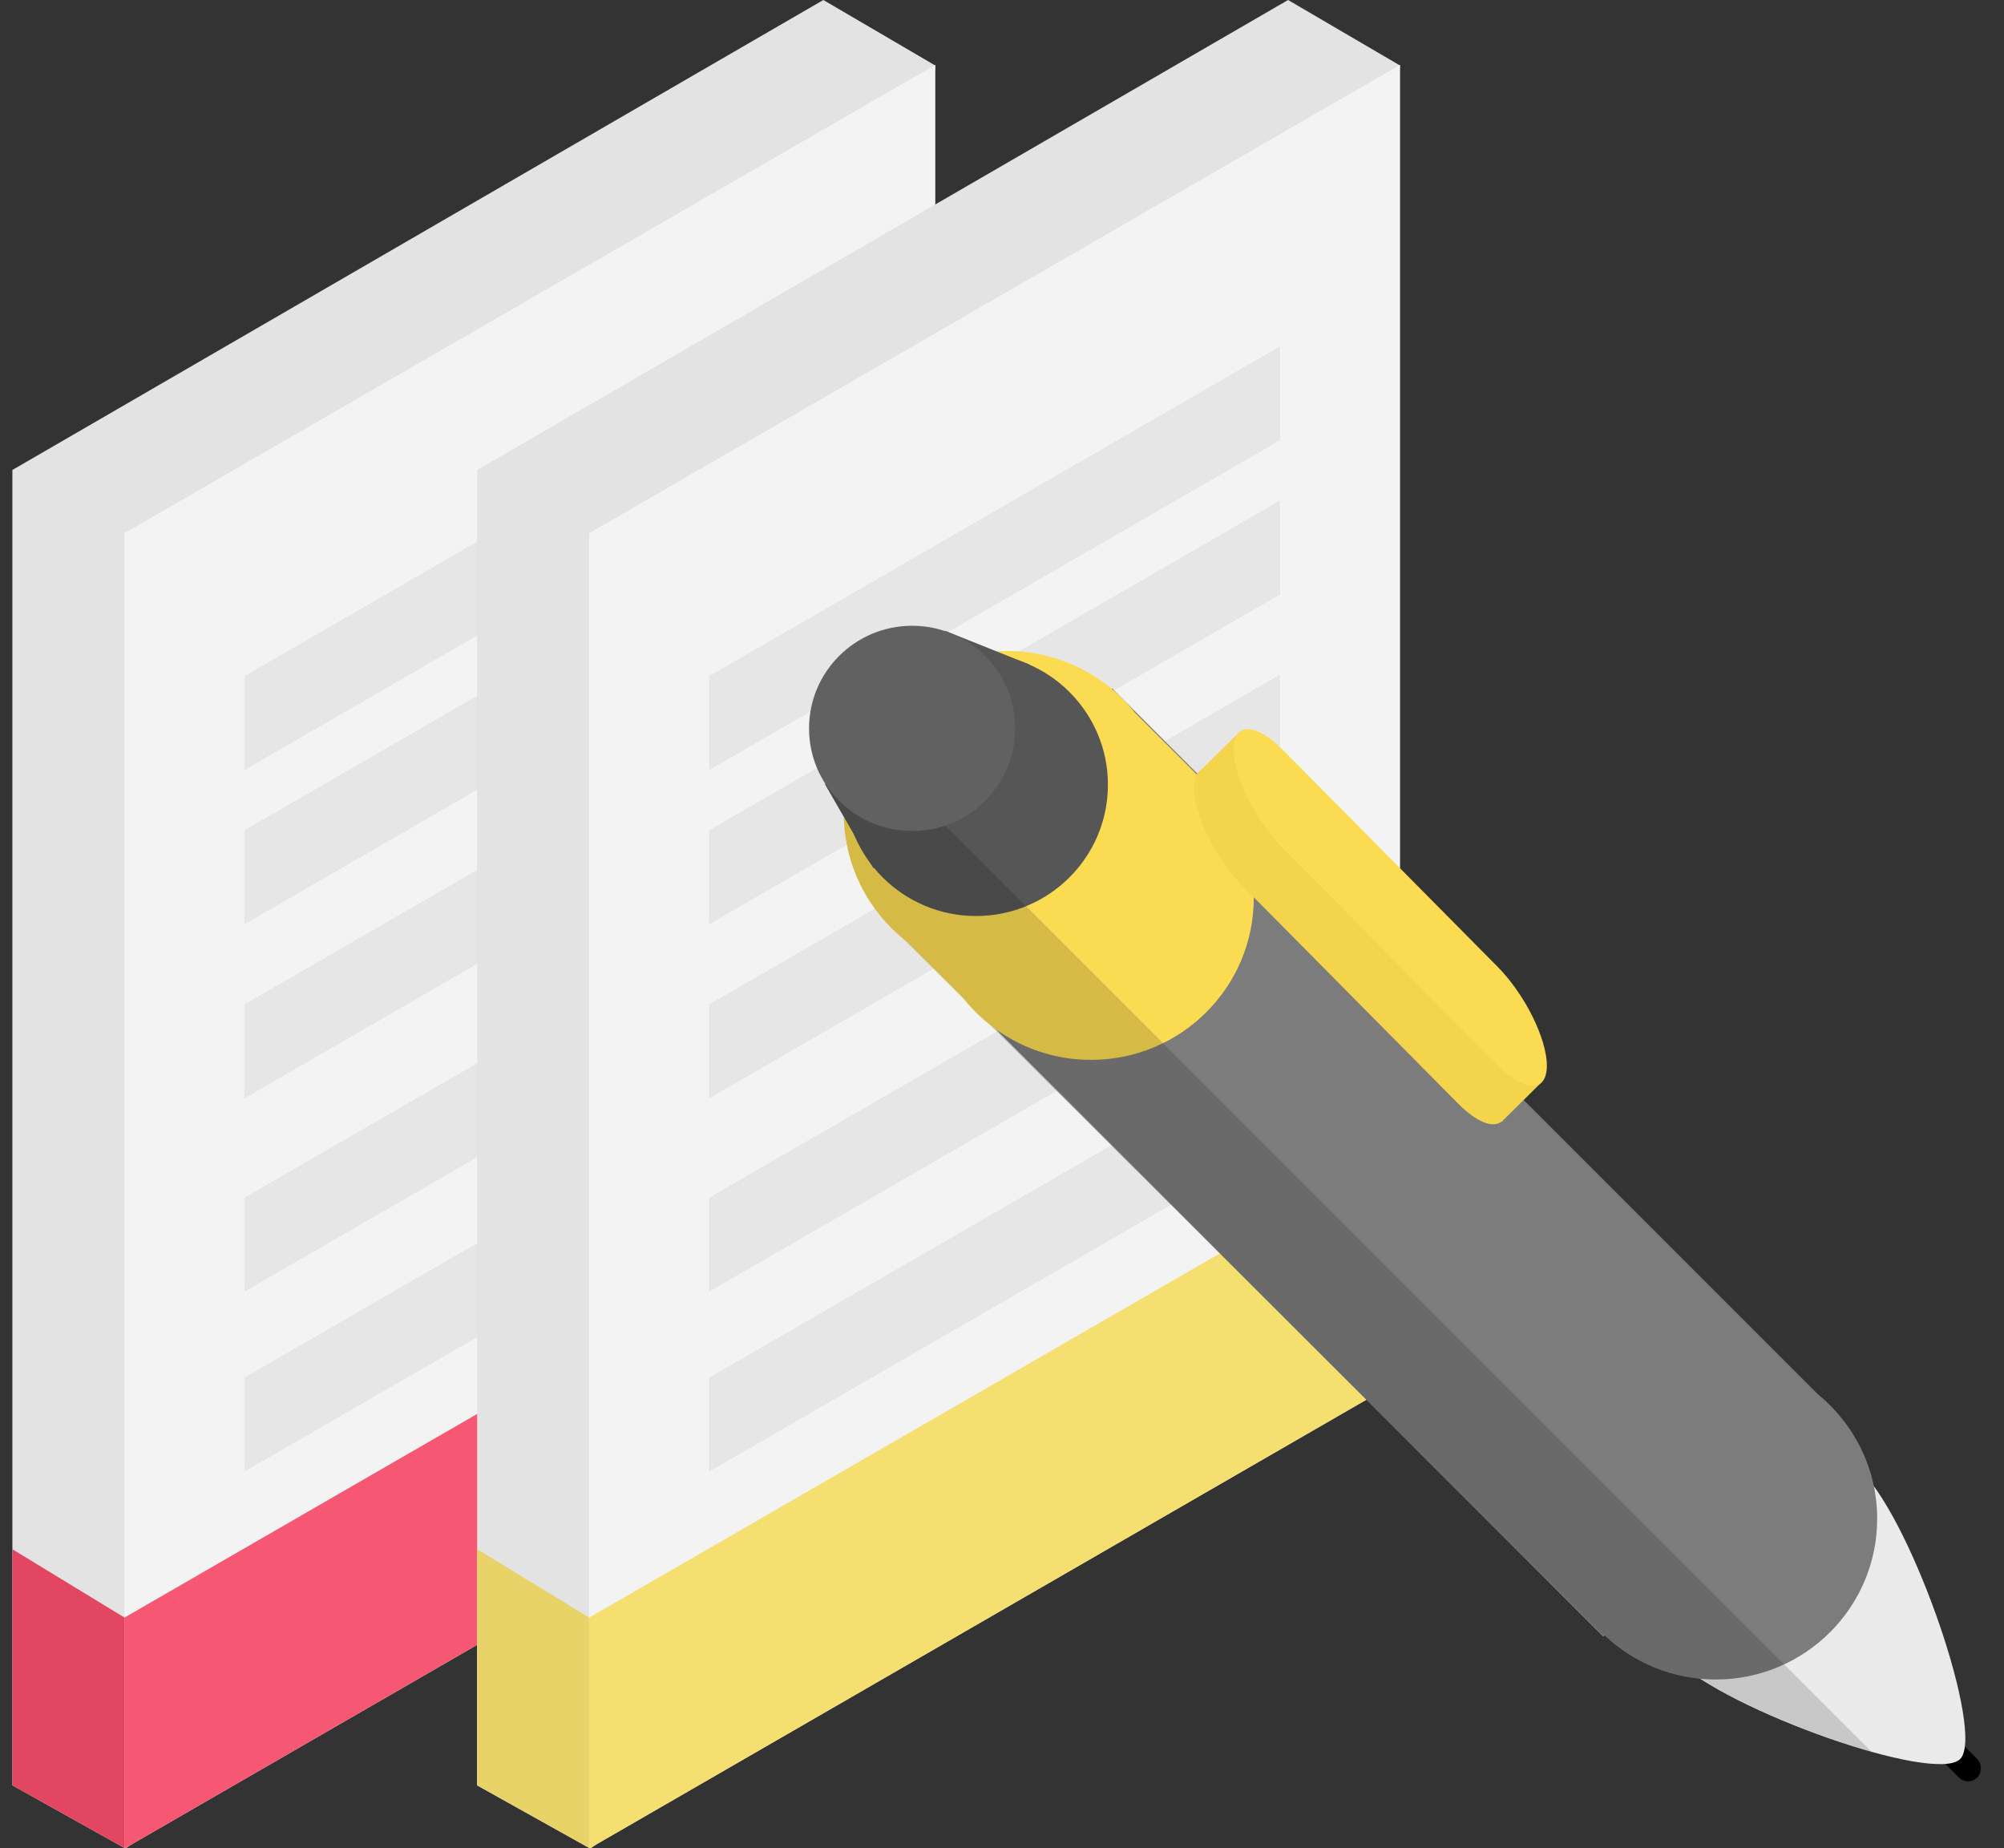 <?xml version="1.0" encoding="UTF-8"?>
<svg width="77px" height="71px" viewBox="0 0 77 71" version="1.1" xmlns="http://www.w3.org/2000/svg" xmlns:xlink="http://www.w3.org/1999/xlink">
    <rect x="0" y="0" width="77" height="71" fill="#333333" stroke="none"/>
    <!-- Generator: Sketch 50.2 (55047) - http://www.bohemiancoding.com/sketch -->
    <title>Group 14</title>
    <desc>Created with Sketch.</desc>
    <defs></defs>
    <g id="Page-1" stroke="none" stroke-width="1" fill="none" fill-rule="evenodd">
        <g id="Landlord-Welcome-1" transform="translate(-561, -1845)">
            <g id="Group-14" transform="translate(560, 1845)">
                <g id="Group-10" transform="translate(27.397, 36) scale(-1, 1) translate(-27.397, -36) ">
                    <g id="Group-4" transform="translate(17.857, 0)">
                        <polygon id="Rectangle-4" fill="#E3E3E3" points="4.302 0 35.461 18.055 35.461 68.588 31.114 71.016 4.302 51.004 0 2.517"></polygon>
                        <polygon id="Rectangle-4" fill="#E24660" points="31.114 62.166 35.461 59.516 35.461 68.588 31.114 71.016 4.302 51.004"></polygon>
                        <polygon id="Rectangle-4-Copy" fill="#F3F3F3" points="0 2.492 31.159 20.483 31.159 71.016 0 53.025"></polygon>
                        <polygon id="Rectangle-4-Copy" fill="#F65873" points="0 44.155 31.159 62.145 31.159 71.016 0 53.025"></polygon>
                        <polygon id="Rectangle-10" fill="#E6E6E6" points="4.611 13.304 26.548 25.975 26.548 29.584 4.611 16.913"></polygon>
                        <polygon id="Rectangle-10-Copy" fill="#E6E6E6" points="4.611 19.227 26.548 31.898 26.548 35.508 4.611 22.837"></polygon>
                        <polygon id="Rectangle-10-Copy-2" fill="#E6E6E6" points="4.611 25.916 26.548 38.587 26.548 42.196 4.611 29.525"></polygon>
                        <polygon id="Rectangle-10-Copy-3" fill="#E6E6E6" points="4.611 33.342 26.548 46.013 26.548 49.622 4.611 36.951"></polygon>
                        <polygon id="Rectangle-10-Copy-4" fill="#E6E6E6" points="4.611 40.254 26.548 52.925 26.548 56.535 4.611 43.864"></polygon>
                    </g>
                    <g id="Group-4-Copy">
                        <polygon id="Rectangle-4" fill="#E3E3E3" points="4.302 0 35.461 18.055 35.461 68.588 31.114 71.016 4.302 51.004 0 2.517"></polygon>
                        <polygon id="Rectangle-4" fill="#E8D369" points="31.114 62.166 35.461 59.516 35.461 68.588 31.114 71.016 4.302 51.004"></polygon>
                        <polygon id="Rectangle-4-Copy" fill="#F3F3F3" points="0 2.492 31.159 20.483 31.159 71.016 0 53.025"></polygon>
                        <polygon id="Rectangle-4-Copy" fill="#F5DF70" points="0 44.155 31.159 62.145 31.159 71.016 0 53.025"></polygon>
                        <polygon id="Rectangle-10" fill="#E6E6E6" points="4.611 13.304 26.548 25.975 26.548 29.584 4.611 16.913"></polygon>
                        <polygon id="Rectangle-10-Copy" fill="#E6E6E6" points="4.611 19.227 26.548 31.898 26.548 35.508 4.611 22.837"></polygon>
                        <polygon id="Rectangle-10-Copy-2" fill="#E6E6E6" points="4.611 25.916 26.548 38.587 26.548 42.196 4.611 29.525"></polygon>
                        <polygon id="Rectangle-10-Copy-3" fill="#E6E6E6" points="4.611 33.342 26.548 46.013 26.548 49.622 4.611 36.951"></polygon>
                        <polygon id="Rectangle-10-Copy-4" fill="#E6E6E6" points="4.611 40.254 26.548 52.925 26.548 56.535 4.611 43.864"></polygon>
                    </g>
                </g>
                <g id="Group-2" transform="translate(55.89, 48) scale(-1, 1) translate(-55.89, -48) translate(31.781, 24)">
                    <rect id="Rectangle" fill="#000000" transform="translate(3.636, 43.742) rotate(-315) translate(-3.636, -43.742) " x="3.088" y="42.924" width="1" height="1.635" rx="0.5"></rect>
                    <path d="M9.188,45.818 C10.556,45.818 14.225,38.143 14.225,35.348 C14.225,32.554 11.949,30.288 9.142,30.288 C6.335,30.288 4.059,32.554 4.059,35.348 C4.059,38.143 7.82,45.818 9.188,45.818 Z" id="Oval-12" fill="#EAEAEA" transform="translate(9.142, 38.053) rotate(-315) translate(-9.142, -38.053) "></path>
                    <path d="M36.363,2.532 C37.439,1.638 38.824,1.101 40.335,1.101 C43.761,1.101 46.538,3.865 46.538,7.276 C46.538,9.293 45.566,11.085 44.063,12.211 L17.398,38.877 L17.346,38.825 C16.234,39.876 14.73,40.521 13.076,40.521 C9.65,40.521 6.872,37.756 6.872,34.345 C6.872,32.417 7.76,30.696 9.15,29.563 L36.272,2.441 L36.363,2.532 Z" id="Combined-Shape" fill="#7C7C7C"></path>
                    <path d="M35.388,3.382 C36.536,1.936 38.313,1.009 40.308,1.009 C43.77,1.009 46.576,3.803 46.576,7.249 C46.576,9.253 45.627,11.037 44.151,12.179 L42.005,14.325 C40.86,15.781 39.079,16.717 37.078,16.717 C33.625,16.717 30.825,13.93 30.825,10.493 C30.825,8.613 31.662,6.928 32.985,5.787 L32.983,5.786 L35.388,3.382 Z" id="Combined-Shape" fill="#FADB51"></path>
                    <ellipse id="Oval-11" fill="#565656" cx="41.496" cy="6.146" rx="5.067" ry="5.044"></ellipse>
                    <polygon id="Path-22" fill="#565656" points="39.45 1.527 42.677 0.237 47.3 6.128 45.438 9.355"></polygon>
                    <ellipse id="Oval-11-Copy" fill="#616161" cx="43.952" cy="3.983" rx="3.961" ry="3.943"></ellipse>
                    <g id="Group" transform="translate(19.561, 3.983)">
                        <path d="M3.418,10.631 L11.66,2.309 C12.708,1.251 13.557,1.239 13.557,2.283 C13.557,3.326 12.708,5.029 11.66,6.087 L3.418,14.408 C2.37,15.466 1.52,15.478 1.52,14.435 C1.52,13.392 2.37,11.689 3.418,10.631 Z" id="Rectangle-18" fill="#F3D44B"></path>
                        <polygon id="Path-23" fill="#F3D44B" points="11.835 0.162 13.341 1.643 12.349 4.185 10.613 3.019"></polygon>
                        <polygon id="Path-24" fill="#F3D44B" points="1.749 15.121 0.213 13.601 1.63 11.311 3.479 12.625"></polygon>
                        <path d="M1.9,9.152 L10.142,0.831 C11.19,-0.227 12.04,-0.239 12.04,0.804 C12.04,1.847 11.19,3.55 10.142,4.608 L1.9,12.93 C0.852,13.988 0.003,14 0.003,12.957 C0.003,11.913 0.852,10.21 1.9,9.152 Z" id="Rectangle-18-Copy" fill="#FADB51"></path>
                    </g>
                    <path d="M7.105,43.282 L42.672,7.715 C43.074,7.851 43.504,7.925 43.952,7.925 C45.352,7.925 46.582,7.202 47.287,6.111 L47.3,6.128 L46.575,7.384 C46.534,9.281 45.643,10.97 44.266,12.088 L41.952,14.391 C41.669,14.742 41.347,15.062 40.994,15.345 L17.418,38.814 L17.388,38.784 C16.401,39.735 15.097,40.362 13.65,40.495 C12.017,41.543 9.306,42.661 7.105,43.282 Z" id="Combined-Shape" fill="#000000" opacity="0.15"></path>
                </g>
            </g>
        </g>
    </g>
</svg>